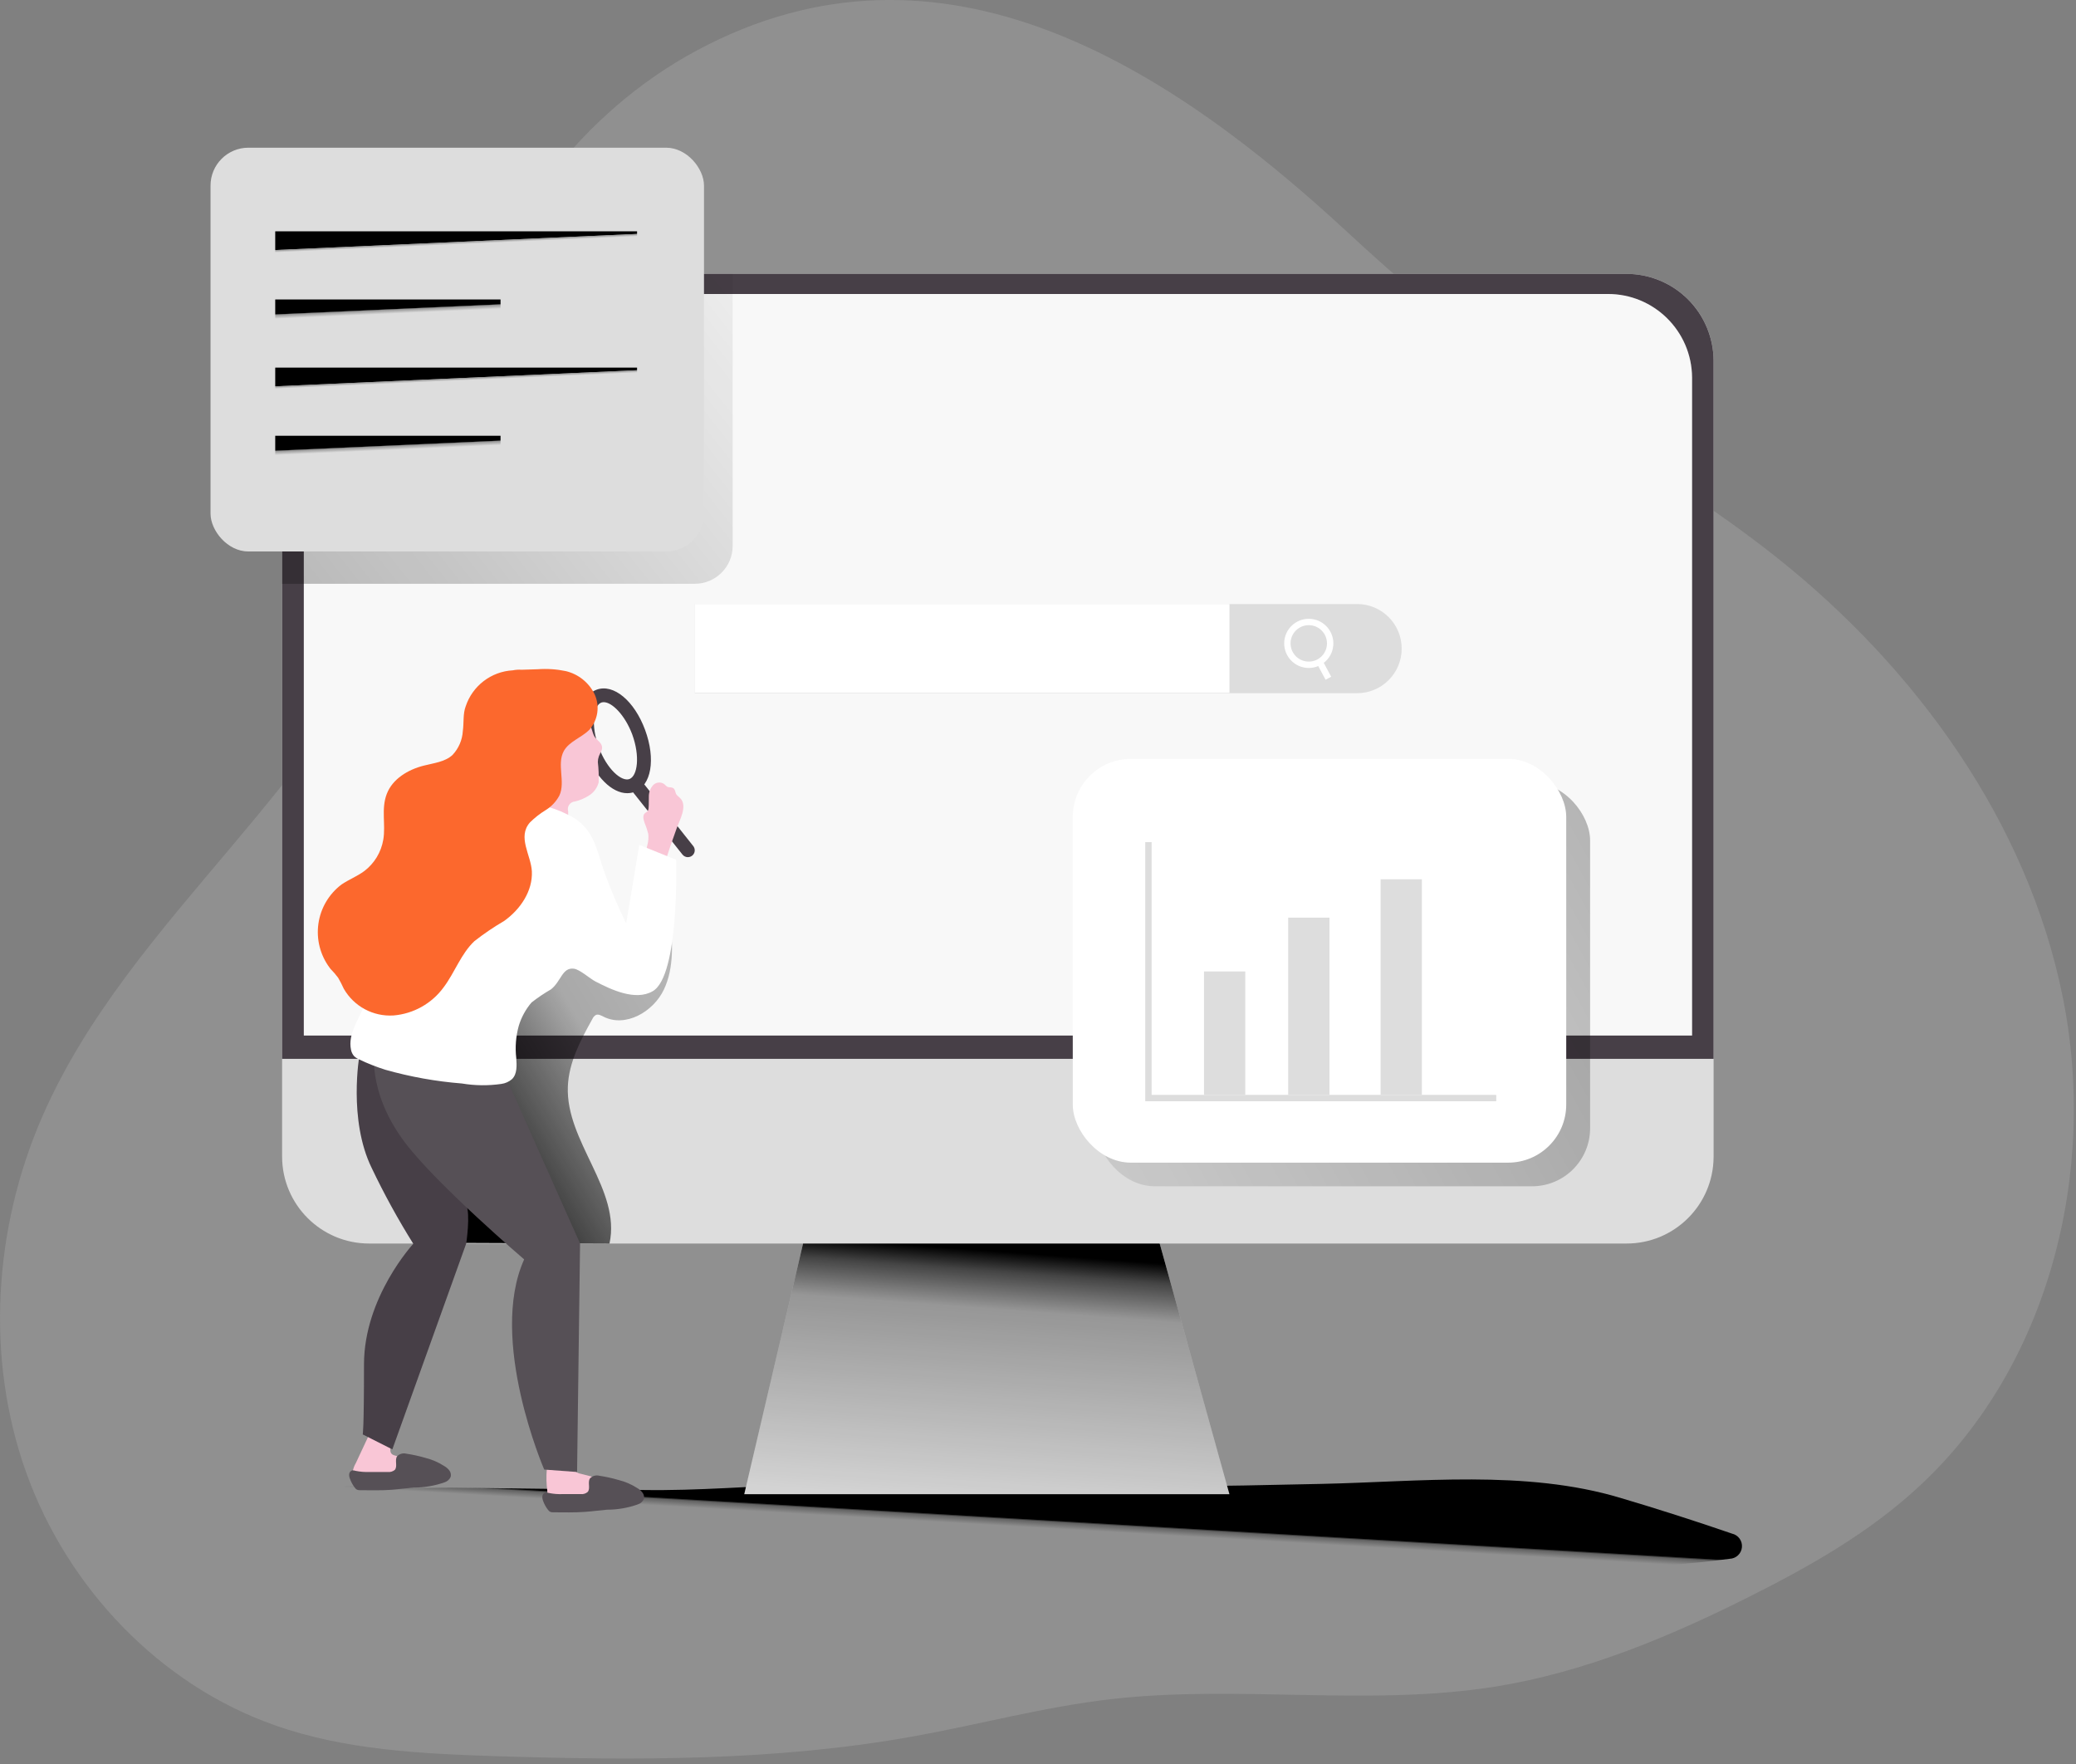 <?xml version="1.0" encoding="UTF-8"?>
<svg width="326px" height="277px" viewBox="0 0 326 277" version="1.1" xmlns="http://www.w3.org/2000/svg" xmlns:xlink="http://www.w3.org/1999/xlink">
    <rect x="0" y="0" width="326" height="277" fill="#808080" stroke="none"/>
    <title>Illustration 16</title>
    <defs>
        <linearGradient x1="51.638%" y1="48.342%" x2="47.387%" y2="52.932%" id="linearGradient-1">
            <stop stop-color="#000000" offset="1%"></stop>
            <stop stop-color="#000000" stop-opacity="0.69" offset="8%"></stop>
            <stop stop-color="#000000" stop-opacity="0.32" offset="21%"></stop>
            <stop stop-color="#000000" stop-opacity="0" offset="100%"></stop>
        </linearGradient>
        <linearGradient x1="55.755%" y1="20.848%" x2="45.006%" y2="112.995%" id="linearGradient-2">
            <stop stop-color="#000000" offset="1%"></stop>
            <stop stop-color="#000000" stop-opacity="0.69" offset="8%"></stop>
            <stop stop-color="#000000" stop-opacity="0.32" offset="21%"></stop>
            <stop stop-color="#000000" stop-opacity="0" offset="100%"></stop>
        </linearGradient>
        <linearGradient x1="191.47%" y1="-13.794%" x2="-64.331%" y2="101.546%" id="linearGradient-3">
            <stop stop-color="#000000" offset="1%"></stop>
            <stop stop-color="#000000" stop-opacity="0.69" offset="8%"></stop>
            <stop stop-color="#000000" stop-opacity="0.32" offset="21%"></stop>
            <stop stop-color="#000000" stop-opacity="0" offset="100%"></stop>
        </linearGradient>
        <linearGradient x1="-27.534%" y1="243.578%" x2="196.396%" y2="122.053%" id="linearGradient-4">
            <stop stop-color="#000000" offset="1%"></stop>
            <stop stop-color="#000000" stop-opacity="0.69" offset="8%"></stop>
            <stop stop-color="#000000" stop-opacity="0.32" offset="21%"></stop>
            <stop stop-color="#000000" stop-opacity="0" offset="100%"></stop>
        </linearGradient>
        <linearGradient x1="-32.158%" y1="19.953%" x2="215.482%" y2="-174.062%" id="linearGradient-5">
            <stop stop-color="#000000" offset="1%"></stop>
            <stop stop-color="#000000" stop-opacity="0.69" offset="8%"></stop>
            <stop stop-color="#000000" stop-opacity="0.32" offset="21%"></stop>
            <stop stop-color="#000000" stop-opacity="0" offset="100%"></stop>
        </linearGradient>
        <linearGradient x1="47.659%" y1="46.705%" x2="53.59%" y2="55.05%" id="linearGradient-6">
            <stop stop-color="#000000" offset="1%"></stop>
            <stop stop-color="#000000" stop-opacity="0.69" offset="8%"></stop>
            <stop stop-color="#000000" stop-opacity="0.32" offset="21%"></stop>
            <stop stop-color="#000000" stop-opacity="0" offset="100%"></stop>
        </linearGradient>
        <linearGradient x1="46.806%" y1="42.837%" x2="54.862%" y2="60.979%" id="linearGradient-7">
            <stop stop-color="#000000" offset="1%"></stop>
            <stop stop-color="#000000" stop-opacity="0.69" offset="8%"></stop>
            <stop stop-color="#000000" stop-opacity="0.32" offset="21%"></stop>
            <stop stop-color="#000000" stop-opacity="0" offset="100%"></stop>
        </linearGradient>
    </defs>
    <g id="DESIGN-SYSTEM" stroke="none" stroke-width="1" fill="none" fill-rule="evenodd">
        <g id="Illustrations" transform="translate(-130, -2499)">
            <g id="Stock-image" transform="translate(130, 2499)">
                <path d="M109.39,7.94 C91.39,17.6 78.23,35.25 72.39,54.83 C68.94,66.42 67.86,78.64 63.92,90.07 C52.73,122.58 20.44,143.73 6.67,175.25 C-1,192.8 -2.33,213.25 4.13,231.25 C10.59,249.25 25.03,264.52 43.13,270.88 C54.13,274.78 66.13,275.36 77.82,275.74 C99.82,276.44 121.9,276.52 143.52,272.62 C153.81,270.76 163.95,268.01 174.35,266.8 C194.45,264.48 214.97,268.01 234.94,264.8 C248.85,262.54 262.04,257.06 274.63,250.74 C284.09,246 293.39,240.74 301.18,233.55 C321.81,214.62 329.46,183.94 323.91,156.49 C318.36,129.04 300.91,104.94 279.02,87.54 C269.38,79.89 258.88,73.4 248.77,66.38 C235.756,57.333 223.393,47.386 211.77,36.61 C183.9,10.78 148.01,-12.82 109.39,7.94 Z" id="Path" fill="#DDDDDD" fill-rule="nonzero" opacity="0.18"></path>
                <path d="M57.18,233.47 L55.9,233.39 C51.71,233.06 48.9,235.2 45.37,237.27 C41.17,239.74 36.37,241.1 32.28,243.69 C31.67,244.08 30.99,244.8 31.36,245.42 C31.61,245.83 32.18,245.89 32.67,245.9 C43.02,246.1 53.34,246.14 63.67,246.14 L251.17,246.14 C258.006,246.112 264.833,245.648 271.61,244.75 C272.617,244.72 273.444,243.945 273.54,242.942 C273.637,241.94 272.973,241.022 271.99,240.8 C266.177,238.8 260.337,236.93 254.47,235.19 C239.56,230.71 222.82,232.67 207.47,232.99 C191.31,233.34 175.12,233.74 158.97,232.7 C147.34,231.95 138.21,232.7 126.54,233.08 C118.03,233.33 109.61,234.08 101.07,233.95 L70.74,233.58 C66.22,233.61 61.67,233.74 57.18,233.47 Z" id="Path" fill="url(#linearGradient-1)" fill-rule="nonzero"></path>
                <polygon id="Path" fill="#DDDDDD" fill-rule="nonzero" points="116.87 234.61 193.06 234.61 179.58 186.15 128.24 186.15"></polygon>
                <polygon id="Path" fill="url(#linearGradient-2)" fill-rule="nonzero" points="116.87 234.61 193.06 234.61 179.58 186.15 128.24 186.15"></polygon>
                <path d="M269.09,56.67 L269.09,181.67 C269.046,189.199 262.919,195.272 255.39,195.25 L57.97,195.25 C50.428,195.25 44.311,189.142 44.3,181.6 L44.3,56.67 C44.3,49.12 50.42,43 57.97,43 L255.39,43 C259.016,42.992 262.496,44.425 265.065,46.983 C267.634,49.541 269.082,53.014 269.09,56.64 L269.09,56.67 Z" id="Path" fill="#DDDDDD" fill-rule="nonzero"></path>
                <path d="M269.09,56.68 L269.09,166.25 L44.3,166.25 L44.3,56.68 C44.3,49.129 50.419,43.006 57.97,43 L255.39,43 C259.021,42.997 262.504,44.437 265.073,47.003 C267.642,49.568 269.087,53.049 269.09,56.68 L269.09,56.68 Z" id="Path" fill="#473F47" fill-rule="nonzero"></path>
                <path d="M265.71,59.25 L265.71,162.59 L47.71,162.59 L47.71,59.25 C47.77,51.987 53.687,46.138 60.95,46.16 L252.44,46.16 C259.715,46.121 265.649,51.975 265.71,59.25 Z" id="Path" fill="#FFFFFF" fill-rule="nonzero"></path>
                <path d="M265.71,59.25 L265.71,162.59 L47.71,162.59 L47.71,59.25 C47.77,51.987 53.687,46.138 60.95,46.16 L252.44,46.16 C259.715,46.121 265.649,51.975 265.71,59.25 Z" id="Path" fill="#DDDDDD" fill-rule="nonzero" opacity="0.18"></path>
                <rect id="Rectangle" fill="url(#linearGradient-3)" fill-rule="nonzero" x="172.21" y="122.86" width="77.49" height="63.4" rx="9.12"></rect>
                <path d="M115.05,43 L115.05,85.72 C115.05,89.001 112.391,91.66 109.11,91.66 L44.3,91.66 L44.3,56.66 C44.317,49.119 50.429,43.011 57.97,43 L115.05,43 Z" id="Path" fill="url(#linearGradient-4)" fill-rule="nonzero"></path>
                <path d="M95.71,195.25 C97.54,186.77 88.84,179.3 89.17,170.63 C89.31,166.82 91.17,163.32 93.03,159.98 C93.14,159.718 93.333,159.5 93.58,159.36 C93.96,159.2 94.38,159.44 94.75,159.62 C98.2,161.39 102.59,158.88 104.25,155.38 C105.91,151.88 105.6,147.81 105.25,143.96 C101.507,146.978 96.445,147.785 91.95,146.08 C89.76,145.23 87.69,143.77 85.34,143.78 C82.99,143.79 80.83,145.38 79.12,147.09 C73.25,152.96 69.95,161.02 68.44,169.19 C66.93,177.36 67.28,186.82 67.44,195.13 L95.71,195.25 Z" id="Path" fill="url(#linearGradient-5)" fill-rule="nonzero"></path>
                <line x1="231.66" y1="103.08" x2="201.41" y2="86.59" id="Path"></line>
                <path d="M109.11,94.84 L213.11,94.84 C216.976,94.84 220.11,97.974 220.11,101.84 L220.11,101.84 C220.11,105.706 216.976,108.84 213.11,108.84 L109.11,108.84 L109.11,94.84 Z" id="Path" fill="#DDDDDD" fill-rule="nonzero"></path>
                <rect id="Rectangle" fill="#FFFFFF" fill-rule="nonzero" x="109.11" y="94.84" width="83.96" height="13.94"></rect>
                <circle id="Oval" stroke="#FFFFFF" cx="205.52" cy="101.02" r="3.36"></circle>
                <line x1="208.6" y1="106.49" x2="207.22" y2="103.92" id="Path" stroke="#FFFFFF"></line>
                <path d="M85.95,234.12 C85.889,234.803 86.122,235.479 86.59,235.98 C86.839,236.152 87.122,236.268 87.42,236.32 C88.21,236.475 89.017,236.525 89.82,236.47 C91.32,236.367 92.811,236.153 94.28,235.83 L96.8,235.35 C97.123,235.338 97.425,235.189 97.63,234.94 C97.792,234.609 97.737,234.213 97.49,233.94 C97.059,233.443 96.498,233.075 95.87,232.88 C94.355,232.264 92.793,231.769 91.2,231.4 C90.936,231.36 90.686,231.257 90.47,231.1 C90.15,230.82 90.09,230.35 89.87,229.99 C89.431,229.339 88.632,229.031 87.87,229.22 C87.14,229.36 86.09,229.85 85.87,230.65 C85.767,231.806 85.793,232.97 85.95,234.12 Z" id="Path" fill="#F9C6D6" fill-rule="nonzero"></path>
                <path d="M94.11,231.71 C93.585,231.572 93.027,231.729 92.65,232.12 C92.23,232.73 92.77,233.71 92.28,234.26 C91.972,234.519 91.57,234.639 91.17,234.59 L88.39,234.59 C87.642,234.625 86.893,234.565 86.16,234.41 C85.996,234.34 85.815,234.319 85.64,234.35 C85.386,234.421 85.201,234.638 85.17,234.9 C85.146,235.155 85.184,235.412 85.28,235.65 C85.46,236.158 85.72,236.634 86.05,237.06 C86.141,237.186 86.256,237.291 86.39,237.37 C86.548,237.436 86.719,237.463 86.89,237.45 C88.54,237.45 90.19,237.51 91.89,237.38 C93.04,237.3 94.18,237.14 95.32,237.04 C96.976,237.042 98.621,236.758 100.18,236.2 C100.59,236.061 100.926,235.762 101.11,235.37 C101.194,235.022 101.117,234.655 100.9,234.37 C100.679,234.077 100.399,233.832 100.08,233.65 C99.179,233.069 98.19,232.64 97.15,232.38 C96.152,232.09 95.137,231.866 94.11,231.71 L94.11,231.71 Z" id="Path" fill="#565056" fill-rule="nonzero"></path>
                <path d="M55.39,231.04 L55.39,231.25 C55.49,233.47 58.39,233.53 60.02,233.45 C61.517,233.342 63.004,233.128 64.47,232.81 L67,232.33 C67.32,232.309 67.619,232.161 67.83,231.92 C67.982,231.588 67.927,231.198 67.69,230.92 C67.258,230.419 66.693,230.052 66.06,229.86 C64.697,229.336 63.309,228.882 61.9,228.5 C60.65,228.13 61.7,226.41 61.84,225.5 C61.89,225.317 61.89,225.123 61.84,224.94 C61.697,224.742 61.488,224.604 61.25,224.55 C60.522,224.299 59.76,224.161 58.99,224.14 C58.834,224.119 58.676,224.151 58.54,224.23 C58.42,224.322 58.33,224.447 58.28,224.59 L55.87,229.74 C55.631,230.14 55.469,230.581 55.39,231.04 L55.39,231.04 Z" id="Path" fill="#F9C6D6" fill-rule="nonzero"></path>
                <path d="M56.45,165.65 C56.45,165.65 54.65,175.79 58.37,183.39 C60.319,187.477 62.499,191.45 64.9,195.29 C64.9,195.29 57.16,203.66 57.16,214.22 C57.16,224.78 56.96,225.22 56.96,225.22 L61.61,227.57 L73.21,195.25 C73.21,195.25 73.91,190.67 73.21,189.12 C72.51,187.57 66.56,169.9 66.56,169.9 L56.45,165.65 Z" id="Path" fill="#473F47" fill-rule="nonzero"></path>
                <path d="M98.49,124.54 C96.09,124.54 93.49,121.98 91.99,118.03 C90.31,113.46 91.04,109.27 93.69,108.29 C96.34,107.31 99.61,110.03 101.3,114.6 L101.3,114.6 C102.99,119.18 102.3,123.37 99.61,124.35 C99.25,124.478 98.872,124.542 98.49,124.54 Z M94.81,110.25 C94.681,110.25 94.553,110.27 94.43,110.31 C93.19,110.77 92.75,113.85 94.02,117.31 C95.29,120.77 97.62,122.8 98.86,122.31 C100.1,121.82 100.54,118.77 99.28,115.31 L99.28,115.31 C98.13,112.25 96.1,110.25 94.81,110.25 Z" id="Shape" fill="#473F47" fill-rule="nonzero"></path>
                <path d="M108.03,134.59 C107.701,134.589 107.39,134.443 107.18,134.19 L99.18,124.11 C99.002,123.885 98.92,123.598 98.954,123.313 C98.988,123.027 99.134,122.767 99.36,122.59 L99.36,122.59 C99.822,122.224 100.492,122.3 100.86,122.76 L100.86,122.76 L108.86,132.84 C109.118,133.162 109.169,133.604 108.989,133.975 C108.81,134.347 108.433,134.582 108.02,134.58 L108.03,134.59 Z" id="Path" fill="#473F47" fill-rule="nonzero"></path>
                <path d="M93.88,119.65 C94.004,120.709 94.047,121.775 94.01,122.84 C93.798,123.659 93.293,124.37 92.59,124.84 C91.888,125.312 91.105,125.651 90.28,125.84 C89.915,125.869 89.582,126.063 89.376,126.366 C89.17,126.669 89.113,127.049 89.22,127.4 L89.22,130.13 C89.251,130.415 89.18,130.702 89.02,130.94 C88.89,131.068 88.727,131.158 88.55,131.2 C87.185,131.519 85.788,130.816 85.23,129.53 C84.93,128.93 84.59,128.34 84.23,127.77 C83.877,127.032 83.663,126.236 83.6,125.42 C83.333,122.803 83.826,120.164 85.02,117.82 C85.758,116.321 86.841,115.019 88.18,114.02 C89.24,113.26 91.33,112.11 92.42,113.43 C92.96,114.09 92.95,115.06 93.42,115.75 C93.79,116.25 94.42,116.59 94.53,117.2 C94.64,117.81 94.23,118.2 94.04,118.75 C93.937,119.039 93.883,119.343 93.88,119.65 Z" id="Path" fill="#F9C6D6" fill-rule="nonzero"></path>
                <path d="M101.89,125.16 L101.89,125 C101.9,124.375 102.13,123.773 102.54,123.3 C102.975,122.829 103.681,122.729 104.23,123.06 C104.45,123.21 104.6,123.44 104.84,123.55 C105.08,123.66 105.6,123.55 105.84,123.85 C106.08,124.15 106.03,124.37 106.15,124.63 C106.27,124.89 106.62,125.11 106.85,125.36 C107.98,126.58 106.73,128.76 106.28,130 C105.6,131.86 104.95,133.73 104.38,135.63 C103.717,135.73 103.039,135.6 102.46,135.26 C102.247,135.134 102.057,134.971 101.9,134.78 C101.53,134.114 101.451,133.326 101.68,132.6 C101.82,132.052 101.86,131.483 101.8,130.92 C101.641,130.31 101.44,129.712 101.2,129.13 C101.03,128.64 100.89,128.02 101.28,127.67 C101.41,127.55 101.6,127.48 101.71,127.34 C101.805,127.194 101.853,127.024 101.85,126.85 C101.91,126.25 101.86,125.73 101.89,125.16 Z" id="Path" fill="#F9C6D6" fill-rule="nonzero"></path>
                <path d="M79.84,170.03 L91.09,195.25 L90.62,231.12 L85.46,230.74 C85.46,230.74 76.63,210.34 82.31,197.74 C82.31,197.74 68.67,186.08 63.63,179.44 C57.44,171.27 58.84,164.44 58.84,164.44 L79.84,170.03 Z" id="Path" fill="#565056" fill-rule="nonzero"></path>
                <path d="M85.05,126.43 C86.436,126.741 87.779,127.217 89.05,127.85 C93.37,129.85 93.56,133.25 95.05,137.34 C96.009,139.942 97.103,142.493 98.33,144.98 L100.39,132.66 L106.17,134.99 C106.17,134.99 106.74,153.19 102.5,155.63 C99.77,157.21 95.95,155.37 93.5,154.1 C92.6,153.64 91.11,152.25 90.14,152.1 C88.29,151.85 88.14,154.04 86.54,155.33 C85.47,155.948 84.444,156.64 83.47,157.4 C82.559,158.466 81.878,159.709 81.47,161.05 C81.008,162.701 80.872,164.427 81.07,166.13 C81.15,167.3 81.23,168.63 80.4,169.44 C79.926,169.85 79.342,170.111 78.72,170.19 C76.665,170.487 74.577,170.463 72.53,170.12 C68.469,169.8 64.45,169.08 60.53,167.97 C59.113,167.525 57.73,166.98 56.39,166.34 C56.097,166.217 55.829,166.041 55.6,165.82 C55.352,165.536 55.187,165.191 55.12,164.82 C54.59,162.34 56.38,160.04 57.28,157.67 C57.88,156.07 58.08,154.34 58.63,152.72 C59.23,150.91 60.35,149.72 61.35,148.12 C62.16,146.86 62.61,145.37 63.42,144.07 C65.584,140.735 67.994,137.566 70.63,134.59 C72.177,132.673 73.898,130.902 75.77,129.3 C77.913,127.421 80.65,126.358 83.5,126.3 C84.019,126.303 84.537,126.346 85.05,126.43 Z" id="Path" fill="#FFFFFF" fill-rule="nonzero"></path>
                <path d="M80.52,105.25 C77.131,105.438 74.2,107.678 73.13,110.9 C72.68,112.06 72.86,113.52 72.68,114.77 C72.599,116.183 72.022,117.522 71.05,118.55 C69.85,119.65 68.05,119.82 66.52,120.22 C64.07,120.84 61.63,122.3 60.73,124.67 C59.83,127.04 60.59,129.46 60.19,131.83 C59.86,133.803 58.786,135.574 57.19,136.78 C56.09,137.59 54.78,138.1 53.64,138.87 C51.656,140.363 50.346,142.583 49.999,145.042 C49.652,147.5 50.296,149.996 51.79,151.98 L51.93,152.16 C52.352,152.585 52.743,153.04 53.1,153.52 C53.427,154.081 53.724,154.658 53.99,155.25 C55.58,158.018 58.604,159.643 61.79,159.44 C64.941,159.179 67.822,157.558 69.68,155 C71.43,152.67 72.39,149.75 74.51,147.76 C75.991,146.603 77.548,145.548 79.17,144.6 C81.7,142.8 83.67,139.91 83.52,136.81 C83.38,134.23 81.21,131.42 83.22,129.13 C83.969,128.39 84.802,127.739 85.7,127.19 C86.604,126.635 87.343,125.847 87.84,124.91 C88.84,122.75 87.39,120.02 88.54,117.91 C89.39,116.4 91.29,115.84 92.54,114.59 C93.903,113.057 94.229,110.863 93.37,109 C92.482,107.171 90.818,105.838 88.84,105.37 C87.391,105.069 85.906,104.971 84.43,105.08 L81.91,105.16 C81.445,105.128 80.977,105.158 80.52,105.25 Z" id="Path" fill="#FC682D" fill-rule="nonzero"></path>
                <path d="M63.82,228.25 C63.297,228.11 62.739,228.263 62.36,228.65 C61.94,229.27 62.48,230.24 61.99,230.8 C61.675,231.053 61.271,231.169 60.87,231.12 L58.06,231.12 C57.312,231.15 56.563,231.09 55.83,230.94 C55.661,230.877 55.48,230.853 55.3,230.87 C55.05,230.95 54.87,231.169 54.84,231.43 C54.811,231.682 54.849,231.937 54.95,232.17 C55.13,232.681 55.39,233.16 55.72,233.59 C55.808,233.718 55.924,233.824 56.06,233.9 C56.219,233.961 56.39,233.989 56.56,233.98 C58.21,233.98 59.86,234.04 61.56,233.91 C62.7,233.82 63.84,233.66 64.99,233.57 C66.646,233.567 68.289,233.283 69.85,232.73 C70.26,232.59 70.593,232.286 70.77,231.89 C70.857,231.544 70.783,231.176 70.57,230.89 C70.348,230.6 70.069,230.358 69.75,230.18 C68.849,229.599 67.86,229.17 66.82,228.91 C65.837,228.62 64.834,228.4 63.82,228.25 Z" id="Path" fill="#565056" fill-rule="nonzero"></path>
                <rect id="Rectangle" fill="#FFFFFF" fill-rule="nonzero" x="168.46" y="119.15" width="77.49" height="63.4" rx="9.12"></rect>
                <rect id="Rectangle" fill="#DDDDDD" fill-rule="nonzero" x="33.06" y="23.19" width="77.49" height="63.4" rx="5.95"></rect>
                <polygon id="Path" fill="#DDDDDD" fill-rule="nonzero" points="234.96 172.91 179.84 172.91 179.84 132.22 180.84 132.22 180.84 171.91 234.96 171.91"></polygon>
                <rect id="Rectangle" fill="#DDDDDD" fill-rule="nonzero" x="189.07" y="152.53" width="6.48" height="19.38"></rect>
                <rect id="Rectangle" fill="#DDDDDD" fill-rule="nonzero" x="202.29" y="144.08" width="6.48" height="27.83"></rect>
                <rect id="Rectangle" fill="#DDDDDD" fill-rule="nonzero" x="216.8" y="138.06" width="6.48" height="33.85"></rect>
                <rect id="Rectangle" fill="url(#linearGradient-6)" fill-rule="nonzero" x="43.22" y="36.32" width="56.82" height="3.57"></rect>
                <rect id="Rectangle" fill="url(#linearGradient-7)" fill-rule="nonzero" x="43.22" y="47.02" width="35.38" height="3.57"></rect>
                <rect id="Rectangle" fill="url(#linearGradient-6)" fill-rule="nonzero" x="43.22" y="57.72" width="56.82" height="3.57"></rect>
                <rect id="Rectangle" fill="url(#linearGradient-7)" fill-rule="nonzero" x="43.22" y="68.42" width="35.38" height="3.57"></rect>
            </g>
        </g>
    </g>
</svg>
